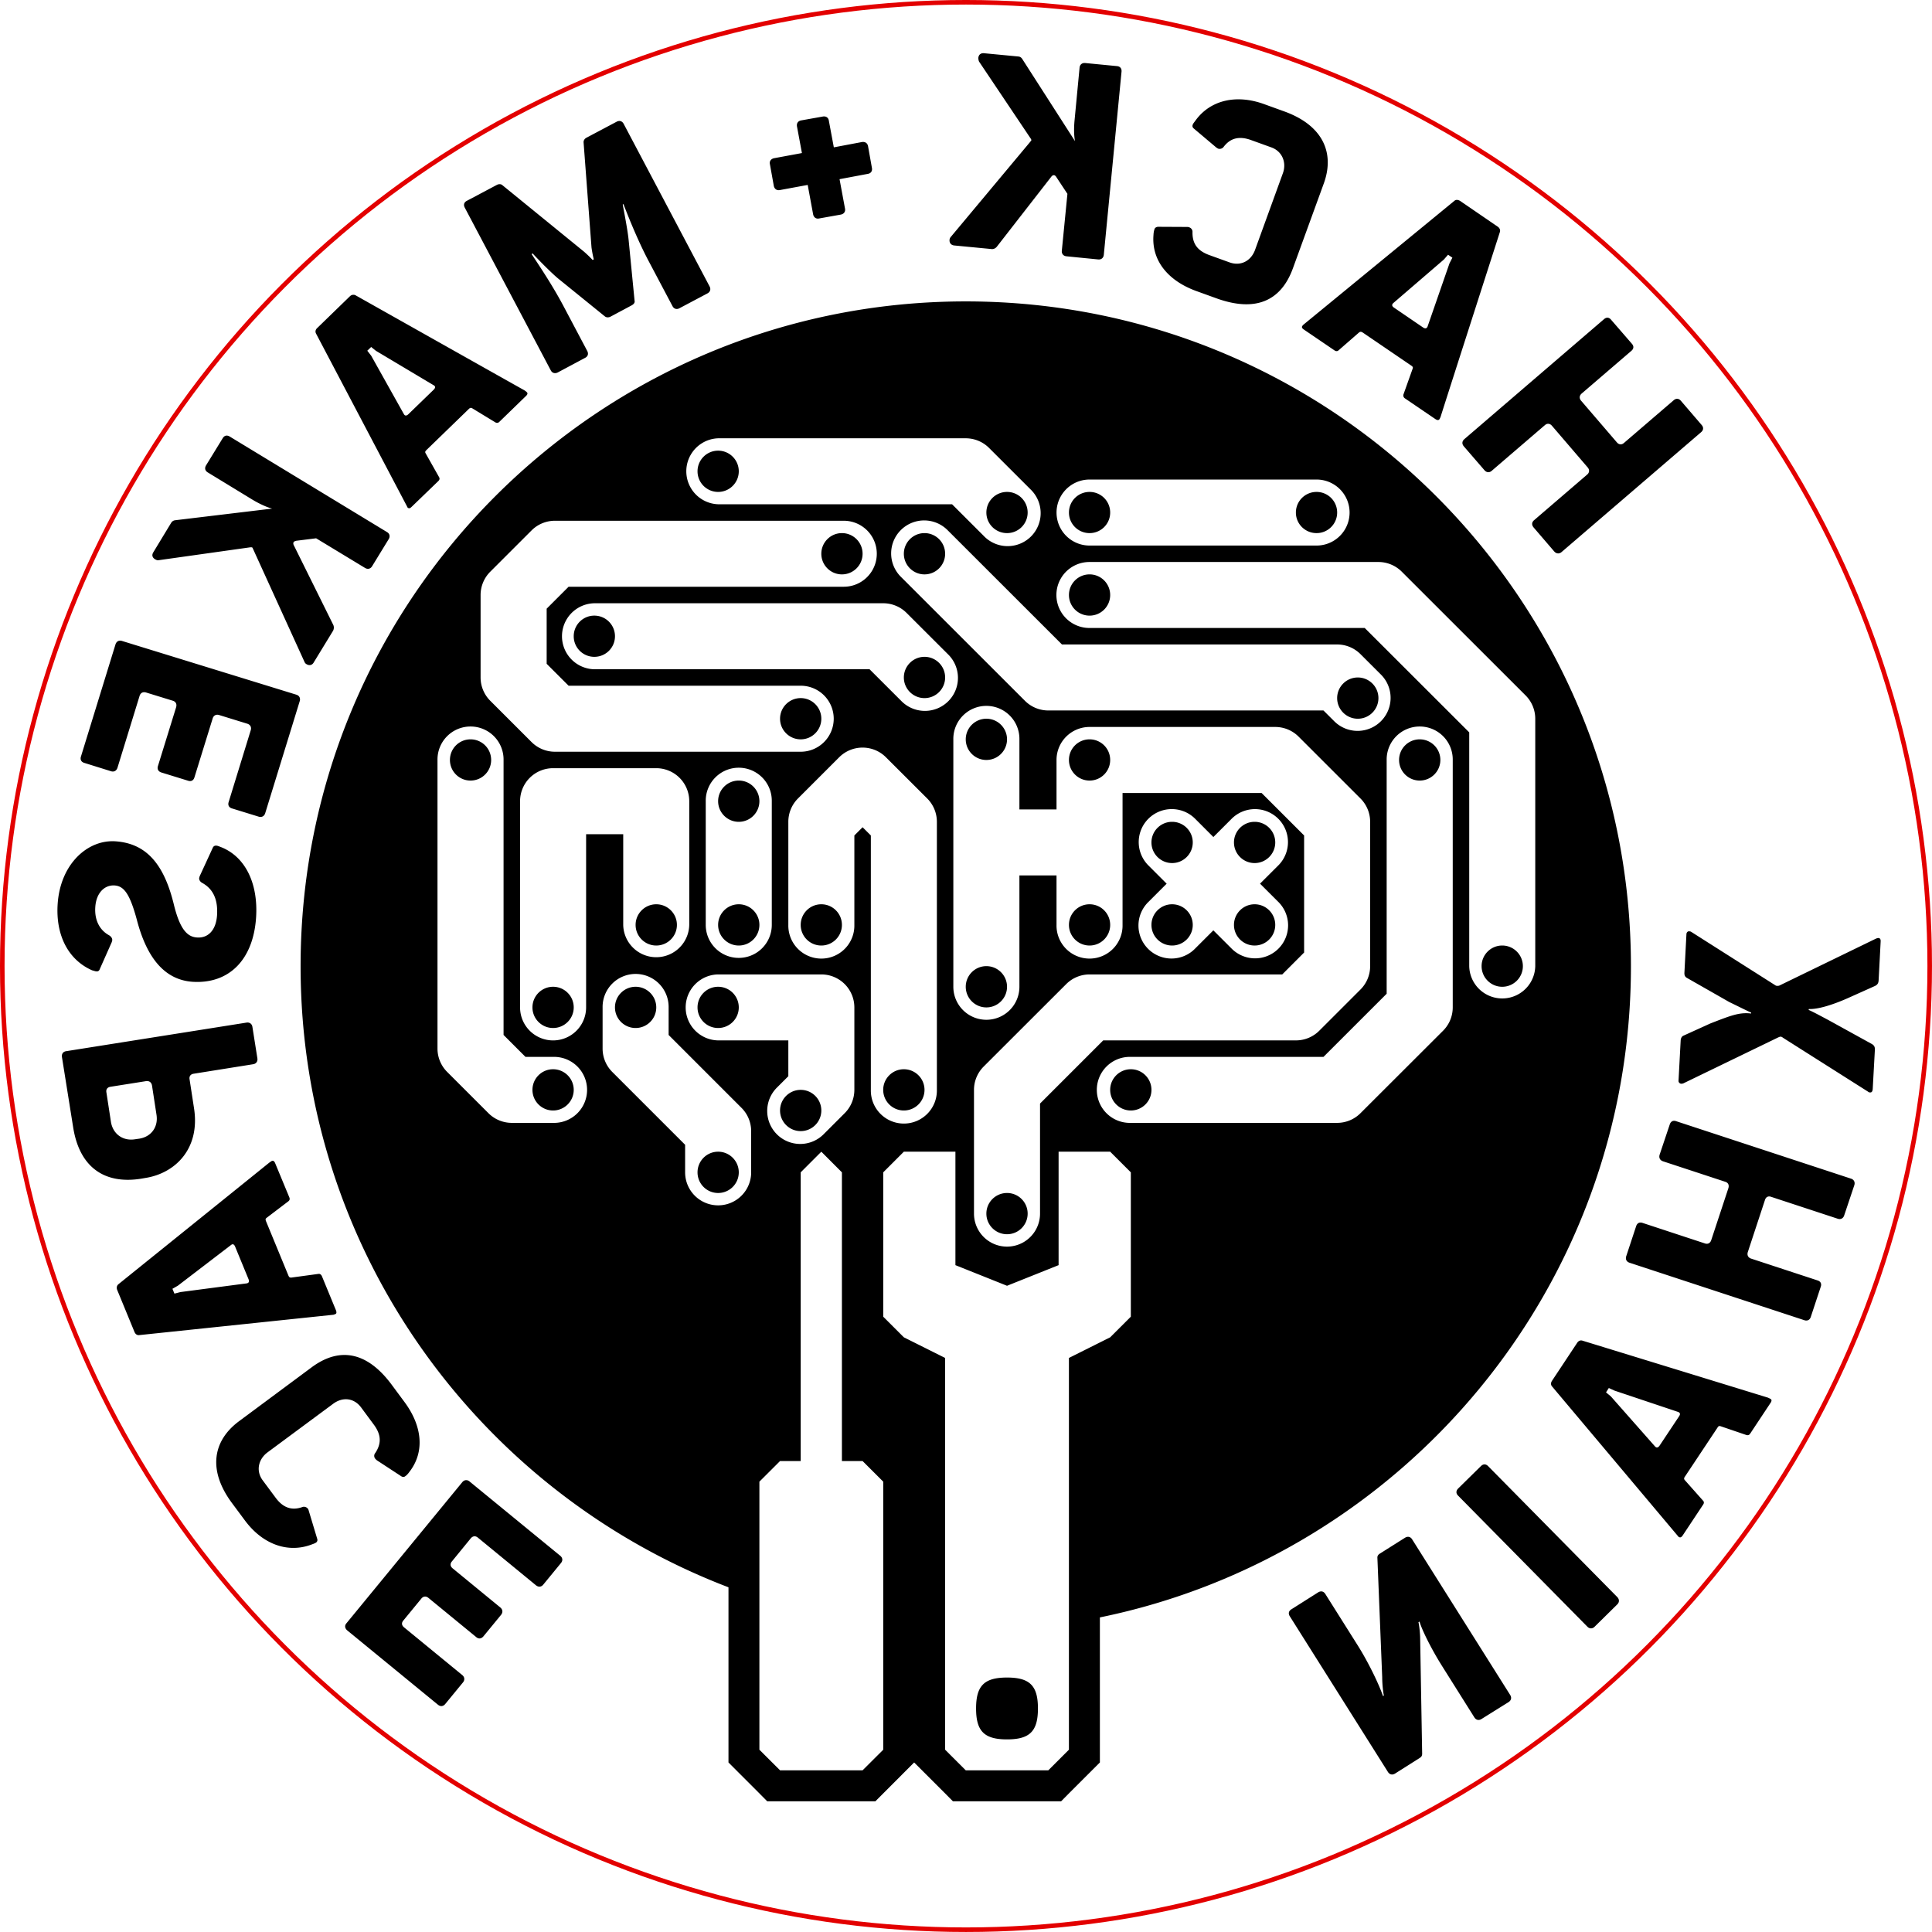 <?xml version="1.0" encoding="UTF-8" standalone="no"?>
<svg
   xmlns:dc="http://purl.org/dc/elements/1.1/"
   xmlns:cc="http://creativecommons.org/ns#"
   xmlns:rdf="http://www.w3.org/1999/02/22-rdf-syntax-ns#"
   xmlns:svg="http://www.w3.org/2000/svg"
   xmlns="http://www.w3.org/2000/svg"
   xmlns:sodipodi="http://sodipodi.sourceforge.net/DTD/sodipodi-0.dtd"
   xmlns:inkscape="http://www.inkscape.org/namespaces/inkscape"
   width="35mm"
   height="35mm"
   viewBox="0 0 99.213 99.213"
   version="1.2"
   id="svg227"
   sodipodi:docname="xHain_logo3_stamp_35mmm.svg"
   inkscape:version="0.92.3 (2405546, 2018-03-11)">
  <defs
     id="defs231" />
  <sodipodi:namedview
     pagecolor="#ffffff"
     bordercolor="#666666"
     borderopacity="1"
     objecttolerance="10"
     gridtolerance="10"
     guidetolerance="10"
     inkscape:pageopacity="0"
     inkscape:pageshadow="2"
     inkscape:window-width="1920"
     inkscape:window-height="1138"
     id="namedview229"
     showgrid="false"
     inkscape:zoom="3.9890763"
     inkscape:cx="103.09892"
     inkscape:cy="58.247504"
     inkscape:window-x="1912"
     inkscape:window-y="-8"
     inkscape:window-maximized="1"
     inkscape:current-layer="svg227"
     units="mm"
     inkscape:document-units="mm" />
  <path
     style="fill:#000000;fill-opacity:1;stroke:none;stroke-width:0.378;stroke-miterlimit:4;stroke-dasharray:none;stroke-opacity:1"
     d="M 67.381 3.645 C 67.157 3.623 67.008 3.741 66.986 3.965 C 66.986 4.05 67.007 4.157 67.039 4.221 L 70.564 9.475 C 70.607 9.538 70.617 9.572 70.617 9.604 C 70.607 9.635 70.584 9.645 70.541 9.709 L 65.102 16.221 C 65.059 16.274 65.026 16.327 65.016 16.412 C 64.994 16.636 65.123 16.785 65.336 16.807 L 67.881 17.051 C 68.019 17.072 68.168 17.007 68.264 16.879 L 71.979 12.104 C 72.021 12.05 72.085 11.985 72.17 11.996 C 72.223 11.996 72.288 12.06 72.32 12.113 L 73.086 13.273 L 72.703 17.166 C 72.682 17.379 72.81 17.528 73.023 17.549 L 75.195 17.764 C 75.408 17.785 75.557 17.656 75.578 17.443 L 76.791 4.91 C 76.812 4.687 76.695 4.549 76.482 4.527 L 74.311 4.316 C 74.098 4.295 73.939 4.411 73.918 4.635 L 73.576 8.23 C 73.523 8.752 73.533 9.304 73.607 9.666 L 69.988 4.029 C 69.924 3.934 69.839 3.88 69.732 3.869 L 67.381 3.645 z M 84.809 6.801 C 83.58 6.796 82.52 7.312 81.832 8.285 C 81.694 8.466 81.683 8.485 81.662 8.549 C 81.63 8.645 81.65 8.73 81.746 8.805 L 83.27 10.092 C 83.312 10.124 83.366 10.156 83.408 10.178 C 83.525 10.22 83.694 10.178 83.779 10.061 C 84.237 9.454 84.844 9.294 85.664 9.592 L 87.049 10.092 C 87.815 10.368 88.102 11.156 87.836 11.869 L 85.932 17.113 C 85.655 17.869 84.952 18.241 84.186 17.965 L 82.801 17.465 C 81.981 17.167 81.64 16.677 81.65 15.9 C 81.661 15.73 81.557 15.613 81.439 15.57 C 81.397 15.549 81.343 15.539 81.279 15.539 L 79.287 15.529 C 79.17 15.54 79.085 15.593 79.053 15.678 C 79.031 15.742 78.989 15.868 78.979 16.092 C 78.84 17.815 79.948 19.209 81.896 19.922 L 83.279 20.422 C 86.005 21.411 87.719 20.572 88.518 18.391 L 90.637 12.57 C 91.403 10.474 90.583 8.592 87.953 7.635 L 86.57 7.135 C 85.962 6.912 85.367 6.803 84.809 6.801 z M 56.484 7.977 C 56.438 7.969 56.389 7.97 56.336 7.98 L 54.844 8.246 C 54.641 8.289 54.536 8.438 54.568 8.65 L 54.908 10.48 L 53.004 10.832 C 52.791 10.875 52.672 11.034 52.715 11.236 L 52.982 12.725 C 53.025 12.937 53.184 13.056 53.396 13.014 L 55.303 12.662 L 55.674 14.672 C 55.716 14.885 55.878 15.002 56.08 14.959 L 57.57 14.693 C 57.783 14.651 57.9 14.492 57.857 14.279 L 57.484 12.268 L 59.412 11.906 C 59.636 11.874 59.742 11.705 59.699 11.492 L 59.434 10.002 C 59.391 9.8 59.241 9.693 59.018 9.725 L 57.092 10.088 L 56.75 8.258 C 56.726 8.098 56.624 7.999 56.484 7.977 z M 42.361 8.287 C 42.316 8.293 42.27 8.308 42.225 8.332 L 40.158 9.428 C 40.02 9.502 39.957 9.619 39.957 9.736 L 40.5 16.938 C 40.553 17.342 40.648 17.737 40.658 17.758 L 40.574 17.801 C 40.564 17.78 40.254 17.46 39.967 17.215 L 34.389 12.672 C 34.304 12.597 34.154 12.588 34.016 12.662 L 31.973 13.746 C 31.781 13.842 31.716 14.013 31.822 14.215 L 37.709 25.354 C 37.805 25.545 37.998 25.598 38.189 25.502 L 40.062 24.502 C 40.254 24.406 40.307 24.227 40.211 24.035 L 38.572 20.939 C 37.689 19.269 36.454 17.503 36.4 17.396 L 36.475 17.354 C 36.496 17.396 37.592 18.546 38.199 19.057 L 41.414 21.662 C 41.52 21.747 41.669 21.747 41.797 21.684 L 43.234 20.916 C 43.394 20.831 43.481 20.726 43.449 20.588 L 43.043 16.439 C 42.968 15.652 42.639 14.055 42.639 14.002 L 42.682 13.971 C 42.735 14.077 43.492 16.131 44.396 17.844 L 46.045 20.959 C 46.141 21.15 46.333 21.205 46.514 21.109 L 48.441 20.088 C 48.622 19.992 48.686 19.811 48.59 19.619 L 42.703 8.48 C 42.623 8.329 42.497 8.268 42.361 8.287 z M 99.77 13.688 C 99.702 13.684 99.637 13.702 99.584 13.75 L 89.248 22.229 C 89.205 22.271 89.193 22.291 89.172 22.312 C 89.119 22.398 89.14 22.473 89.268 22.559 L 91.377 23.994 C 91.473 24.058 91.568 24.058 91.643 23.994 L 93.059 22.76 C 93.154 22.696 93.207 22.707 93.324 22.781 L 96.604 25.016 C 96.731 25.101 96.763 25.144 96.721 25.25 L 96.092 27.016 C 96.071 27.122 96.102 27.208 96.188 27.271 L 98.285 28.697 C 98.413 28.782 98.509 28.782 98.562 28.697 C 98.594 28.655 98.625 28.569 98.646 28.516 C 98.646 28.484 102.703 15.867 102.703 15.867 C 102.735 15.729 102.671 15.601 102.543 15.516 L 99.979 13.76 C 99.909 13.717 99.837 13.691 99.77 13.688 z M 99.148 17.441 L 99.445 17.643 L 99.244 18.037 L 97.742 22.367 C 97.689 22.484 97.593 22.526 97.434 22.42 L 95.453 21.068 C 95.293 20.962 95.293 20.856 95.389 20.76 L 98.861 17.771 L 99.148 17.441 z M 24.24 20.186 C 24.14 20.173 24.035 20.209 23.955 20.289 L 21.721 22.459 C 21.604 22.565 21.571 22.704 21.635 22.832 L 27.863 34.662 C 27.885 34.715 27.895 34.737 27.916 34.758 C 27.991 34.822 28.065 34.822 28.182 34.705 L 30.012 32.939 C 30.097 32.854 30.12 32.77 30.066 32.674 L 29.141 31.035 C 29.087 30.939 29.118 30.895 29.225 30.789 L 32.068 28.033 C 32.185 27.916 32.226 27.907 32.322 27.949 L 33.932 28.928 C 34.027 28.97 34.111 28.961 34.186 28.887 L 36.008 27.119 C 36.125 27.013 36.145 26.917 36.07 26.854 C 36.038 26.811 35.965 26.769 35.912 26.727 C 35.88 26.716 24.338 20.215 24.338 20.215 C 24.306 20.199 24.274 20.19 24.24 20.186 z M 66.125 20.637 C 40.971 20.637 20.582 41.016 20.582 66.152 C 20.582 85.568 32.75 102.142 49.879 108.682 L 49.879 120.676 L 51.914 122.711 L 52.531 123.334 L 59.938 123.334 L 60.559 122.711 L 61.969 121.299 L 62.592 120.676 L 64.629 122.711 L 65.246 123.334 L 72.656 123.334 L 73.271 122.711 L 75.309 120.676 L 75.309 110.744 C 96.063 106.499 111.67 88.148 111.67 66.152 C 111.67 41.016 91.279 20.637 66.125 20.637 z M 110.082 21.754 C 109.998 21.746 109.911 21.779 109.826 21.854 L 100.266 30.066 C 100.106 30.205 100.084 30.384 100.223 30.555 L 101.639 32.193 C 101.788 32.364 101.979 32.375 102.139 32.236 L 105.779 29.109 C 105.939 28.971 106.121 28.991 106.26 29.15 L 108.707 32.002 C 108.845 32.162 108.835 32.354 108.676 32.492 L 105.035 35.621 C 104.875 35.759 104.864 35.939 105.002 36.109 L 106.418 37.758 C 106.556 37.917 106.758 37.939 106.918 37.801 L 116.479 29.588 C 116.649 29.439 116.65 29.257 116.512 29.098 L 115.096 27.449 C 114.957 27.279 114.766 27.257 114.596 27.406 L 111.189 30.332 C 111.03 30.47 110.847 30.451 110.709 30.291 L 108.26 27.439 C 108.121 27.28 108.133 27.088 108.293 26.949 L 111.699 24.023 C 111.87 23.874 111.881 23.703 111.732 23.533 L 110.314 21.896 C 110.245 21.811 110.166 21.762 110.082 21.754 z M 25.414 23.758 L 25.744 24.023 L 29.705 26.385 C 29.811 26.449 29.832 26.545 29.693 26.684 L 27.969 28.354 C 27.83 28.492 27.724 28.472 27.66 28.365 L 25.414 24.354 L 25.148 24.014 L 25.414 23.758 z M 15.486 29.828 C 15.391 29.841 15.308 29.904 15.248 30.006 L 14.107 31.867 C 14.001 32.048 14.033 32.229 14.225 32.346 L 17.312 34.229 C 17.76 34.494 18.26 34.728 18.633 34.824 L 11.979 35.623 C 11.861 35.644 11.776 35.708 11.723 35.793 L 10.498 37.814 C 10.381 38.006 10.426 38.176 10.617 38.293 C 10.692 38.336 10.787 38.379 10.861 38.357 L 17.143 37.473 C 17.228 37.473 17.238 37.474 17.27 37.484 C 17.291 37.506 17.302 37.538 17.334 37.602 L 20.846 45.314 C 20.878 45.389 20.912 45.432 20.986 45.475 C 21.178 45.592 21.368 45.548 21.475 45.367 L 22.807 43.186 C 22.87 43.058 22.881 42.9 22.807 42.762 L 20.123 37.346 C 20.091 37.293 20.058 37.186 20.111 37.111 C 20.133 37.069 20.219 37.049 20.283 37.027 L 21.645 36.857 L 24.998 38.889 C 25.179 38.995 25.37 38.952 25.477 38.771 L 26.617 36.91 C 26.724 36.729 26.681 36.538 26.5 36.432 L 15.727 29.889 C 15.679 29.859 15.631 29.841 15.586 29.832 C 15.552 29.826 15.518 29.824 15.486 29.828 z M 49.17 30.01 L 66.125 30.01 A 2.261 2.259 0 0 1 67.723 30.672 L 70.549 33.496 A 2.261 2.259 0 1 1 67.352 36.689 L 65.188 34.527 L 49.17 34.527 A 2.261 2.26 0 0 1 49.17 30.01 z M 49.17 30.857 C 48.39 30.857 47.76 31.49 47.76 32.27 C 47.76 33.049 48.39 33.682 49.17 33.682 C 49.952 33.682 50.584 33.049 50.584 32.27 C 50.584 31.49 49.952 30.857 49.17 30.857 z M 74.602 32.834 L 90.145 32.834 A 2.261 2.26 0 0 1 90.145 37.354 L 74.602 37.354 A 2.261 2.26 0 0 1 74.602 32.834 z M 68.951 33.682 C 68.171 33.682 67.537 34.312 67.537 35.094 C 67.537 35.873 68.171 36.502 68.951 36.502 C 69.731 36.502 70.363 35.873 70.363 35.094 C 70.363 34.312 69.731 33.682 68.951 33.682 z M 74.602 33.682 C 73.822 33.682 73.191 34.312 73.191 35.094 C 73.191 35.873 73.822 36.502 74.602 36.502 C 75.384 36.502 76.014 35.873 76.014 35.094 C 76.014 34.312 75.384 33.682 74.602 33.682 z M 90.145 33.682 C 89.362 33.682 88.73 34.312 88.73 35.094 C 88.73 35.873 89.362 36.502 90.145 36.502 C 90.924 36.502 91.555 35.873 91.555 35.094 C 91.555 34.312 90.924 33.682 90.145 33.682 z M 63.344 35.635 A 2.261 2.259 0 0 1 64.898 36.318 L 72.713 44.127 L 91.555 44.127 A 2.261 2.259 0 0 1 93.152 44.789 L 94.566 46.201 A 2.261 2.259 0 0 1 91.369 49.396 L 90.617 48.646 L 71.777 48.646 A 2.261 2.259 0 0 1 70.178 47.984 L 61.701 39.512 A 2.261 2.259 0 0 1 63.344 35.635 z M 37.996 35.656 L 57.773 35.656 A 2.261 2.259 0 1 1 57.773 40.174 L 38.932 40.174 L 37.43 41.676 L 37.43 45.451 L 38.932 46.951 L 54.824 46.951 A 2.261 2.26 0 1 1 54.824 51.471 L 37.996 51.471 A 2.261 2.259 0 0 1 36.396 50.809 L 33.57 47.984 A 2.261 2.259 0 0 1 32.906 46.387 L 32.906 40.74 A 2.261 2.259 0 0 1 33.57 39.143 L 36.396 36.318 A 2.261 2.259 0 0 1 37.996 35.656 z M 57.646 36.502 C 56.867 36.502 56.236 37.137 56.236 37.916 C 56.236 38.695 56.867 39.328 57.646 39.328 C 58.429 39.328 59.061 38.695 59.061 37.916 C 59.061 37.137 58.429 36.502 57.646 36.502 z M 63.301 36.502 C 62.521 36.502 61.887 37.137 61.887 37.916 C 61.887 38.695 62.521 39.328 63.301 39.328 C 64.081 39.328 64.713 38.695 64.713 37.916 C 64.713 37.137 64.081 36.502 63.301 36.502 z M 74.584 38.48 A 2.261 2.259 0 0 1 74.602 38.48 L 94.381 38.48 A 2.261 2.259 0 0 1 95.979 39.143 L 104.455 47.613 A 2.261 2.259 0 0 1 105.119 49.211 L 105.119 66.152 A 2.261 2.259 0 0 1 100.598 66.152 L 100.598 50.146 L 93.443 42.998 L 74.602 42.998 A 2.261 2.259 0 0 1 74.584 38.48 z M 74.602 39.328 C 73.822 39.328 73.191 39.961 73.191 40.74 C 73.191 41.52 73.822 42.152 74.602 42.152 C 75.384 42.152 76.014 41.52 76.014 40.74 C 76.014 39.961 75.384 39.328 74.602 39.328 z M 40.693 41.305 L 60.473 41.305 A 2.261 2.259 0 0 1 62.072 41.965 L 64.898 44.787 A 2.262 2.26 0 1 1 61.701 47.984 L 59.539 45.824 L 40.693 45.824 A 2.261 2.26 0 0 1 40.693 41.305 z M 40.693 42.152 C 39.914 42.152 39.283 42.783 39.283 43.564 C 39.283 44.344 39.914 44.973 40.693 44.973 C 41.476 44.973 42.107 44.344 42.107 43.564 C 42.107 42.783 41.476 42.152 40.693 42.152 z M 8.193 43.867 C 8.056 43.88 7.954 43.975 7.906 44.127 L 5.543 51.799 C 5.479 52.001 5.555 52.171 5.768 52.234 L 7.609 52.809 C 7.812 52.872 7.981 52.767 8.045 52.564 L 9.557 47.65 C 9.621 47.438 9.791 47.352 10.004 47.416 L 11.836 47.98 C 12.038 48.044 12.122 48.213 12.059 48.426 L 10.812 52.457 C 10.749 52.67 10.846 52.831 11.059 52.895 L 12.889 53.459 C 13.091 53.523 13.251 53.437 13.314 53.225 L 14.561 49.193 C 14.624 48.981 14.806 48.895 15.008 48.959 L 16.934 49.553 C 17.136 49.617 17.232 49.787 17.168 50 L 15.656 54.916 C 15.592 55.118 15.667 55.288 15.881 55.352 L 17.711 55.916 C 17.924 55.98 18.094 55.884 18.158 55.682 L 20.521 48.012 C 20.585 47.81 20.5 47.628 20.287 47.564 L 8.344 43.883 C 8.291 43.867 8.239 43.863 8.193 43.867 z M 63.301 44.973 C 62.521 44.973 61.887 45.607 61.887 46.387 C 61.887 47.166 62.521 47.799 63.301 47.799 C 64.081 47.799 64.713 47.166 64.713 46.387 C 64.713 45.607 64.081 44.973 63.301 44.973 z M 92.969 46.387 C 92.189 46.387 91.555 47.02 91.555 47.799 C 91.555 48.578 92.189 49.211 92.969 49.211 C 93.749 49.211 94.381 48.578 94.381 47.799 C 94.381 47.02 93.749 46.387 92.969 46.387 z M 54.824 47.799 C 54.044 47.799 53.41 48.432 53.41 49.211 C 53.41 49.99 54.044 50.623 54.824 50.623 C 55.604 50.623 56.236 49.99 56.236 49.211 C 56.236 48.432 55.604 47.799 54.824 47.799 z M 67.57 48.332 A 2.261 2.259 0 0 1 67.572 48.332 A 2.261 2.259 0 0 1 69.799 50.623 L 69.799 55.422 L 72.34 55.422 L 72.34 52.035 A 2.261 2.259 0 0 1 74.602 49.775 L 87.316 49.775 A 2.261 2.259 0 0 1 88.916 50.438 L 93.152 54.672 A 2.261 2.259 0 0 1 93.814 56.27 L 93.814 66.152 A 2.261 2.259 0 0 1 93.154 67.75 L 90.33 70.574 A 2.261 2.259 0 0 1 88.73 71.236 L 75.537 71.236 L 71.211 75.561 L 71.211 83.096 A 2.261 2.26 0 1 1 66.689 83.096 L 66.689 74.623 A 2.261 2.259 0 0 1 67.352 73.027 L 73.004 67.381 A 2.261 2.259 0 0 1 74.602 66.719 L 87.795 66.719 L 89.293 65.219 L 89.293 57.205 L 86.381 54.295 L 76.861 54.295 L 76.861 57.748 L 76.861 63.328 A 2.261 2.259 0 1 1 72.34 63.328 L 72.34 59.941 L 69.799 59.941 L 69.799 67.564 A 2.262 2.26 0 0 1 65.275 67.564 L 65.275 50.623 A 2.261 2.259 0 0 1 67.57 48.332 z M 67.537 49.211 C 66.757 49.211 66.125 49.844 66.125 50.623 C 66.125 51.402 66.757 52.035 67.537 52.035 C 68.317 52.035 68.951 51.402 68.951 50.623 C 68.951 49.844 68.317 49.211 67.537 49.211 z M 32.25 49.744 A 2.261 2.259 0 0 1 32.252 49.744 A 2.261 2.259 0 0 1 34.479 52.035 L 34.479 70.863 L 35.98 72.365 L 37.869 72.365 A 2.261 2.26 0 1 1 37.869 76.883 L 35.043 76.883 A 2.261 2.259 0 0 1 33.445 76.221 L 30.619 73.396 A 2.261 2.259 0 0 1 29.955 71.799 L 29.955 52.035 A 2.261 2.259 0 0 1 32.25 49.744 z M 97.24 49.744 A 2.261 2.259 0 0 1 97.242 49.744 A 2.261 2.259 0 0 1 99.469 52.035 L 99.469 68.977 A 2.261 2.259 0 0 1 98.807 70.574 L 93.152 76.221 A 2.261 2.259 0 0 1 91.555 76.883 L 77.428 76.883 A 2.261 2.26 0 1 1 77.428 72.365 L 90.619 72.365 L 94.945 68.041 L 94.945 52.035 A 2.261 2.259 0 0 1 97.24 49.744 z M 32.217 50.623 C 31.437 50.623 30.807 51.253 30.807 52.035 C 30.807 52.814 31.437 53.445 32.217 53.445 C 32.999 53.445 33.629 52.814 33.629 52.035 C 33.629 51.253 32.999 50.623 32.217 50.623 z M 74.602 50.623 C 73.822 50.623 73.191 51.253 73.191 52.035 C 73.191 52.814 73.822 53.445 74.602 53.445 C 75.384 53.445 76.014 52.814 76.014 52.035 C 76.014 51.253 75.384 50.623 74.602 50.623 z M 97.207 50.623 C 96.427 50.623 95.795 51.253 95.795 52.035 C 95.795 52.814 96.427 53.445 97.207 53.445 C 97.987 53.445 98.621 52.814 98.621 52.035 C 98.621 51.253 97.987 50.623 97.207 50.623 z M 59.092 51.188 A 2.261 2.259 0 0 1 60.658 51.848 L 63.486 54.672 A 2.261 2.259 0 0 1 64.148 56.27 L 64.148 74.623 A 2.261 2.26 0 1 1 59.627 74.623 L 59.627 57.205 L 59.062 56.641 L 58.498 57.205 L 58.498 63.328 A 2.261 2.259 0 1 1 53.977 63.328 L 53.977 56.27 A 2.261 2.259 0 0 1 54.637 54.672 L 57.461 51.848 A 2.261 2.259 0 0 1 59.092 51.188 z M 50.617 52.566 A 2.261 2.259 0 0 1 50.619 52.566 A 2.261 2.259 0 0 1 52.844 54.857 L 52.844 63.328 A 2.261 2.259 0 0 1 48.322 63.328 L 48.322 54.857 A 2.261 2.259 0 0 1 50.617 52.566 z M 37.869 52.598 L 44.934 52.598 A 2.261 2.259 0 0 1 47.193 54.857 L 47.193 63.328 A 2.261 2.26 0 0 1 42.672 63.328 L 42.672 57.117 L 40.131 57.117 L 40.131 68.977 A 2.261 2.26 0 1 1 35.609 68.977 L 35.609 54.857 A 2.261 2.259 0 0 1 37.869 52.598 z M 50.584 53.445 C 49.804 53.445 49.17 54.078 49.17 54.857 C 49.17 55.637 49.804 56.27 50.584 56.27 C 51.364 56.27 51.996 55.637 51.996 54.857 C 51.996 54.078 51.364 53.445 50.584 53.445 z M 80.295 55.4 A 2.261 2.259 0 0 1 80.297 55.4 A 2.261 2.259 0 0 1 80.299 55.4 A 2.261 2.259 0 0 1 81.854 56.084 L 83.08 57.311 L 84.307 56.084 A 2.261 2.259 0 0 1 85.928 55.4 A 2.261 2.259 0 0 1 87.502 59.279 L 86.275 60.504 L 87.502 61.729 A 2.262 2.26 0 1 1 84.307 64.928 L 83.078 63.701 L 81.852 64.926 A 2.261 2.259 0 1 1 78.656 61.732 L 79.881 60.506 L 78.654 59.279 A 2.261 2.259 0 0 1 80.295 55.4 z M 80.254 56.27 C 79.474 56.27 78.84 56.902 78.84 57.682 C 78.84 58.461 79.474 59.094 80.254 59.094 C 81.034 59.094 81.668 58.461 81.668 57.682 C 81.668 56.902 81.034 56.27 80.254 56.27 z M 85.904 56.27 C 85.124 56.27 84.49 56.902 84.49 57.682 C 84.49 58.461 85.124 59.094 85.904 59.094 C 86.684 59.094 87.316 58.461 87.316 57.682 C 87.316 56.902 86.684 56.27 85.904 56.27 z M 7.549 57.602 C 5.805 57.686 4.129 59.288 3.949 61.881 C 3.8 64.051 4.685 65.723 6.303 66.436 C 6.526 66.499 6.547 66.51 6.611 66.51 C 6.707 66.52 6.791 66.477 6.834 66.35 L 7.643 64.529 C 7.664 64.476 7.675 64.434 7.686 64.381 C 7.696 64.253 7.611 64.126 7.473 64.041 C 6.823 63.69 6.462 62.999 6.525 62.105 C 6.589 61.116 7.175 60.584 7.846 60.627 C 8.506 60.67 8.899 61.243 9.367 62.967 C 10.091 65.754 11.381 67.095 13.18 67.223 C 15.639 67.382 17.331 65.764 17.533 62.838 C 17.693 60.465 16.778 58.627 15.096 57.988 C 14.883 57.903 14.85 57.902 14.797 57.902 C 14.701 57.892 14.605 57.946 14.562 58.062 L 13.68 59.977 C 13.658 60.03 13.647 60.082 13.637 60.125 C 13.627 60.253 13.711 60.381 13.85 60.455 C 14.542 60.838 14.936 61.521 14.861 62.67 C 14.787 63.734 14.212 64.243 13.488 64.189 C 12.828 64.147 12.316 63.647 11.891 61.881 C 11.188 59.03 9.921 57.742 7.898 57.604 C 7.782 57.596 7.665 57.595 7.549 57.602 z M 44.934 61.916 C 44.154 61.916 43.52 62.549 43.52 63.328 C 43.52 64.107 44.154 64.74 44.934 64.74 C 45.713 64.74 46.348 64.107 46.348 63.328 C 46.348 62.549 45.713 61.916 44.934 61.916 z M 50.584 61.916 C 49.804 61.916 49.17 62.549 49.17 63.328 C 49.17 64.107 49.804 64.74 50.584 64.74 C 51.364 64.74 51.996 64.107 51.996 63.328 C 51.996 62.549 51.364 61.916 50.584 61.916 z M 56.236 61.916 C 55.454 61.916 54.824 62.549 54.824 63.328 C 54.824 64.107 55.454 64.74 56.236 64.74 C 57.016 64.74 57.646 64.107 57.646 63.328 C 57.646 62.549 57.016 61.916 56.236 61.916 z M 74.602 61.916 C 73.822 61.916 73.191 62.549 73.191 63.328 C 73.191 64.107 73.822 64.74 74.602 64.74 C 75.384 64.74 76.014 64.107 76.014 63.328 C 76.014 62.549 75.384 61.916 74.602 61.916 z M 80.254 61.916 C 79.474 61.916 78.84 62.549 78.84 63.328 C 78.84 64.107 79.474 64.74 80.254 64.74 C 81.034 64.74 81.668 64.107 81.668 63.328 C 81.668 62.549 81.034 61.916 80.254 61.916 z M 85.904 61.916 C 85.124 61.916 84.49 62.549 84.49 63.328 C 84.49 64.107 85.124 64.74 85.904 64.74 C 86.684 64.74 87.316 64.107 87.316 63.328 C 87.316 62.549 86.684 61.916 85.904 61.916 z M 115.641 63.768 C 115.566 63.757 115.481 63.841 115.471 63.947 L 115.332 66.596 C 115.322 66.755 115.364 66.863 115.471 66.938 L 118.42 68.619 C 118.697 68.747 119.581 69.194 119.9 69.332 L 119.9 69.395 C 119.091 69.299 118.504 69.534 117.109 70.076 L 115.258 70.916 C 115.141 70.969 115.087 71.098 115.076 71.236 L 114.928 74.012 C 114.928 74.118 115.023 74.193 115.098 74.203 C 115.151 74.203 115.214 74.194 115.246 74.184 L 121.752 71.033 C 121.805 71.012 121.857 70.98 121.932 70.98 C 122.006 70.991 122.049 71.034 122.113 71.076 L 127.904 74.746 C 127.968 74.799 128 74.799 128.053 74.799 C 128.159 74.809 128.214 74.715 128.225 74.566 L 128.373 71.873 C 128.384 71.65 128.288 71.555 128.16 71.48 L 125.17 69.832 C 124.904 69.694 124.168 69.289 123.838 69.15 L 123.85 69.086 C 124.435 69.118 125.414 68.83 126.5 68.352 L 128.373 67.512 C 128.511 67.448 128.618 67.352 128.629 67.129 L 128.768 64.469 C 128.778 64.309 128.726 64.235 128.619 64.225 C 128.566 64.225 128.501 64.246 128.447 64.268 L 121.879 67.459 C 121.804 67.502 121.741 67.502 121.688 67.502 C 121.624 67.502 121.571 67.48 121.518 67.438 L 115.789 63.799 C 115.757 63.778 115.705 63.768 115.641 63.768 z M 102.857 64.74 C 102.078 64.74 101.445 65.373 101.445 66.152 C 101.445 66.932 102.078 67.564 102.857 67.564 C 103.637 67.564 104.271 66.932 104.271 66.152 C 104.271 65.373 103.637 64.74 102.857 64.74 z M 67.537 66.152 C 66.757 66.152 66.125 66.785 66.125 67.564 C 66.125 68.344 66.757 68.977 67.537 68.977 C 68.317 68.977 68.951 68.344 68.951 67.564 C 68.951 66.785 68.317 66.152 67.537 66.152 z M 43.553 66.686 A 2.261 2.259 0 0 1 43.555 66.686 A 2.261 2.259 0 0 1 45.781 68.977 L 45.781 70.865 L 50.768 75.852 A 2.261 2.259 0 0 1 51.432 77.447 L 51.432 80.271 A 2.261 2.259 0 1 1 46.91 80.271 L 46.91 78.383 L 41.922 73.396 A 2.261 2.259 0 0 1 41.26 71.799 L 41.26 68.977 A 2.261 2.259 0 0 1 43.553 66.686 z M 49.154 66.719 A 2.261 2.259 0 0 1 49.17 66.719 L 56.236 66.719 A 2.261 2.259 0 0 1 58.498 68.977 L 58.498 74.623 A 2.261 2.259 0 0 1 57.834 76.221 L 56.422 77.633 A 2.261 2.259 0 1 1 53.225 74.439 L 53.977 73.688 L 53.977 71.236 L 49.17 71.236 A 2.261 2.259 0 0 1 49.154 66.719 z M 37.869 67.564 C 37.089 67.564 36.457 68.195 36.457 68.977 C 36.457 69.756 37.089 70.387 37.869 70.387 C 38.649 70.387 39.283 69.756 39.283 68.977 C 39.283 68.195 38.649 67.564 37.869 67.564 z M 43.52 67.564 C 42.74 67.564 42.107 68.195 42.107 68.977 C 42.107 69.756 42.74 70.387 43.52 70.387 C 44.299 70.387 44.934 69.756 44.934 68.977 C 44.934 68.195 44.299 67.564 43.52 67.564 z M 49.17 67.564 C 48.39 67.564 47.76 68.195 47.76 68.977 C 47.76 69.756 48.39 70.387 49.17 70.387 C 49.952 70.387 50.584 69.756 50.584 68.977 C 50.584 68.195 49.952 67.564 49.17 67.564 z M 16.879 70.018 L 4.529 71.975 C 4.316 72.006 4.21 72.166 4.242 72.379 L 5.008 77.178 C 5.444 79.954 7.179 81.092 9.639 80.709 L 9.947 80.656 C 12.002 80.337 13.728 78.645 13.281 75.857 L 12.982 73.912 C 12.94 73.699 13.047 73.549 13.26 73.518 L 17.326 72.869 C 17.539 72.837 17.655 72.678 17.623 72.465 L 17.283 70.314 C 17.251 70.102 17.092 69.986 16.879 70.018 z M 37.869 73.211 C 37.089 73.211 36.457 73.844 36.457 74.623 C 36.457 75.402 37.089 76.035 37.869 76.035 C 38.649 76.035 39.283 75.402 39.283 74.623 C 39.283 73.844 38.649 73.211 37.869 73.211 z M 61.887 73.211 C 61.107 73.211 60.473 73.844 60.473 74.623 C 60.473 75.402 61.107 76.035 61.887 76.035 C 62.667 76.035 63.301 75.402 63.301 74.623 C 63.301 73.844 62.667 73.211 61.887 73.211 z M 77.428 73.211 C 76.648 73.211 76.014 73.844 76.014 74.623 C 76.014 75.402 76.648 76.035 77.428 76.035 C 78.208 76.035 78.84 75.402 78.84 74.623 C 78.84 73.844 78.208 73.211 77.428 73.211 z M 9.99 74.027 C 10.214 73.995 10.364 74.102 10.406 74.314 L 10.715 76.326 C 10.843 77.124 10.396 77.827 9.533 77.965 L 9.246 78.006 C 8.384 78.144 7.723 77.614 7.596 76.816 L 7.287 74.805 C 7.244 74.592 7.351 74.442 7.574 74.41 L 9.99 74.027 z M 54.824 74.623 C 54.044 74.623 53.41 75.256 53.41 76.035 C 53.41 76.814 54.044 77.447 54.824 77.447 C 55.604 77.447 56.236 76.814 56.236 76.035 C 56.236 75.256 55.604 74.623 54.824 74.623 z M 114.615 76.742 C 114.478 76.747 114.376 76.841 114.328 76.992 L 113.637 79.055 C 113.573 79.257 113.646 79.437 113.859 79.512 L 118.129 80.916 C 118.331 80.98 118.406 81.141 118.342 81.354 L 117.17 84.906 C 117.106 85.108 116.948 85.204 116.746 85.141 L 112.477 83.736 C 112.264 83.662 112.104 83.736 112.029 83.949 L 111.348 86.012 C 111.284 86.214 111.359 86.385 111.572 86.459 L 123.549 90.396 C 123.751 90.46 123.92 90.374 123.984 90.172 L 124.666 88.107 C 124.741 87.895 124.655 87.736 124.453 87.672 L 119.885 86.172 C 119.683 86.097 119.61 85.927 119.674 85.725 L 120.844 82.172 C 120.908 81.959 121.067 81.873 121.27 81.947 L 125.838 83.449 C 126.04 83.513 126.21 83.417 126.273 83.215 L 126.965 81.15 C 127.029 80.948 126.944 80.767 126.742 80.703 L 114.766 76.768 C 114.712 76.749 114.661 76.741 114.615 76.742 z M 49.17 78.857 C 48.39 78.857 47.76 79.492 47.76 80.271 C 47.76 81.051 48.39 81.684 49.17 81.684 C 49.952 81.684 50.584 81.051 50.584 80.271 C 50.584 79.492 49.952 78.857 49.17 78.857 z M 56.236 78.857 L 57.646 80.27 L 57.646 100.037 L 59.061 100.037 L 60.475 101.449 L 60.475 119.803 L 59.061 121.213 L 53.41 121.213 L 51.996 119.803 L 51.996 101.449 L 53.41 100.037 L 54.824 100.037 L 54.824 80.27 L 56.236 78.857 z M 61.887 78.857 L 65.418 78.857 L 65.418 86.625 L 68.951 88.037 L 72.482 86.625 L 72.482 78.857 L 76.014 78.857 L 77.428 80.27 L 77.428 90.154 L 76.014 91.566 L 73.189 92.979 L 73.189 119.803 L 71.777 121.213 L 66.125 121.213 L 64.713 119.803 L 64.713 92.979 L 61.887 91.566 L 60.475 90.154 L 60.475 80.27 L 61.887 78.857 z M 18.684 79.48 C 18.663 79.478 18.64 79.481 18.619 79.488 C 18.566 79.51 18.491 79.574 18.438 79.605 C 18.416 79.627 8.102 87.936 8.102 87.936 C 7.995 88.031 7.964 88.179 8.027 88.328 L 9.209 91.201 C 9.273 91.35 9.39 91.435 9.539 91.414 L 22.834 90.021 C 22.898 90 22.921 89.989 22.953 89.979 C 23.038 89.947 23.059 89.872 23.006 89.723 L 22.037 87.371 C 21.984 87.265 21.908 87.212 21.812 87.223 L 19.939 87.477 C 19.833 87.477 19.79 87.447 19.736 87.309 L 18.227 83.646 C 18.163 83.498 18.173 83.447 18.258 83.383 L 19.758 82.242 C 19.832 82.178 19.855 82.095 19.812 81.988 L 18.842 79.648 C 18.802 79.545 18.746 79.488 18.684 79.48 z M 68.951 81.684 C 68.171 81.684 67.537 82.316 67.537 83.096 C 67.537 83.875 68.171 84.508 68.951 84.508 C 69.731 84.508 70.363 83.875 70.363 83.096 C 70.363 82.316 69.731 81.684 68.951 81.684 z M 15.951 85.197 L 15.953 85.197 C 16.006 85.206 16.054 85.254 16.096 85.35 L 17.012 87.574 C 17.086 87.755 17.034 87.839 16.906 87.871 L 12.359 88.467 L 11.943 88.574 L 11.807 88.244 L 12.178 88.031 L 15.82 85.244 C 15.847 85.223 15.871 85.209 15.896 85.201 C 15.915 85.196 15.933 85.193 15.951 85.197 z M 108.244 91.779 C 108.143 91.786 108.048 91.847 107.984 91.951 L 106.27 94.537 C 106.174 94.675 106.174 94.823 106.27 94.93 L 114.871 105.154 C 114.914 105.218 114.936 105.228 114.957 105.238 C 115.042 105.291 115.117 105.271 115.213 105.133 L 116.617 103.016 C 116.681 102.92 116.682 102.824 116.607 102.75 L 115.361 101.346 C 115.287 101.261 115.298 101.197 115.383 101.08 L 117.576 97.781 C 117.661 97.643 117.693 97.622 117.811 97.654 L 119.588 98.26 C 119.684 98.281 119.768 98.26 119.832 98.164 L 121.227 96.059 C 121.322 95.92 121.312 95.834 121.227 95.781 C 121.184 95.76 121.1 95.717 121.047 95.695 C 121.015 95.685 108.346 91.793 108.346 91.793 C 108.311 91.783 108.278 91.777 108.244 91.779 z M 23.43 92.779 C 22.733 92.817 22.031 93.106 21.332 93.625 L 16.359 97.316 C 14.56 98.657 14.219 100.679 15.891 102.924 L 16.775 104.113 C 18 105.762 19.745 106.37 21.363 105.742 C 21.576 105.668 21.597 105.645 21.65 105.613 C 21.725 105.549 21.757 105.465 21.715 105.348 L 21.141 103.443 C 21.13 103.39 21.108 103.337 21.076 103.295 C 21.002 103.199 20.842 103.134 20.703 103.188 C 19.979 103.443 19.384 103.242 18.873 102.551 L 17.988 101.359 C 17.499 100.7 17.701 99.901 18.318 99.443 L 22.801 96.125 C 23.45 95.636 24.227 95.708 24.717 96.357 L 25.6 97.551 C 26.111 98.242 26.121 98.848 25.695 99.486 C 25.589 99.614 25.611 99.773 25.686 99.869 C 25.717 99.912 25.76 99.944 25.803 99.986 L 27.463 101.072 C 27.569 101.147 27.676 101.135 27.74 101.082 C 27.793 101.05 27.9 100.966 28.027 100.785 C 29.092 99.423 28.922 97.646 27.688 95.986 L 26.814 94.805 C 25.737 93.355 24.591 92.717 23.43 92.779 z M 110.156 95.037 L 110.549 95.217 L 114.902 96.676 C 115.03 96.729 115.073 96.813 114.967 96.973 L 113.637 98.973 C 113.53 99.132 113.424 99.143 113.328 99.047 L 110.295 95.611 L 109.965 95.336 L 110.156 95.037 z M 101.641 100.268 C 101.557 100.269 101.475 100.308 101.4 100.383 L 99.844 101.914 C 99.695 102.063 99.674 102.245 99.834 102.404 L 108.682 111.373 C 108.831 111.533 109.033 111.532 109.182 111.383 L 110.736 109.852 C 110.885 109.703 110.885 109.511 110.736 109.352 L 101.889 100.383 C 101.809 100.303 101.724 100.266 101.641 100.268 z M 31.889 101.348 C 31.802 101.356 31.72 101.403 31.65 101.488 L 23.719 111.148 C 23.58 111.308 23.613 111.5 23.783 111.639 L 29.988 116.723 C 30.159 116.861 30.34 116.841 30.479 116.682 L 31.703 115.191 C 31.831 115.032 31.821 114.83 31.65 114.691 L 27.668 111.426 C 27.498 111.287 27.476 111.117 27.625 110.947 L 28.84 109.467 C 28.968 109.297 29.16 109.266 29.33 109.404 L 32.598 112.084 C 32.768 112.233 32.949 112.213 33.098 112.043 L 34.312 110.564 C 34.44 110.394 34.428 110.213 34.258 110.064 L 30.99 107.383 C 30.82 107.245 30.809 107.064 30.947 106.904 L 32.225 105.34 C 32.363 105.17 32.545 105.139 32.715 105.277 L 36.695 108.543 C 36.866 108.681 37.059 108.67 37.197 108.5 L 38.41 107.021 C 38.549 106.851 38.528 106.66 38.357 106.521 L 32.15 101.436 C 32.065 101.366 31.975 101.338 31.889 101.348 z M 96.463 105.23 C 96.378 105.215 96.284 105.236 96.193 105.295 L 94.49 106.369 C 94.373 106.433 94.309 106.539 94.309 106.635 L 94.639 114.838 C 94.639 115.327 94.713 115.945 94.756 116.094 L 94.693 116.125 C 94.363 115.178 93.616 113.699 92.988 112.699 L 90.742 109.135 C 90.625 108.954 90.446 108.912 90.254 109.029 L 88.422 110.189 C 88.23 110.307 88.197 110.487 88.314 110.668 L 95.033 121.328 C 95.15 121.509 95.332 121.551 95.523 121.434 L 97.205 120.369 C 97.322 120.295 97.375 120.221 97.375 120.072 L 97.236 112.072 C 97.215 111.562 97.14 111.115 97.119 111.072 L 97.193 111.029 C 97.364 111.614 98.004 112.901 98.717 114.039 L 100.953 117.594 C 101.07 117.775 101.26 117.816 101.441 117.699 L 103.295 116.541 C 103.476 116.424 103.517 116.232 103.4 116.051 L 96.684 105.391 C 96.625 105.3 96.548 105.246 96.463 105.23 z M 68.951 114.861 C 67.392 114.861 66.832 115.42 66.832 116.979 C 66.832 118.537 67.392 119.096 68.951 119.096 C 70.511 119.096 71.068 118.537 71.068 116.979 C 71.068 115.42 70.511 114.861 68.951 114.861 z "
     transform="scale(0.75)"
     id="rect909" />
  <ellipse
     style="fill:none;fill-opacity:1;stroke:#e30000;stroke-width:0.234;stroke-miterlimit:4;stroke-dasharray:none;stroke-opacity:1"
     id="path4592"
     cy="49.606"
     cx="-49.606"
     rx="49.489"
     ry="49.489"
     transform="scale(-1,1)" />
</svg>
